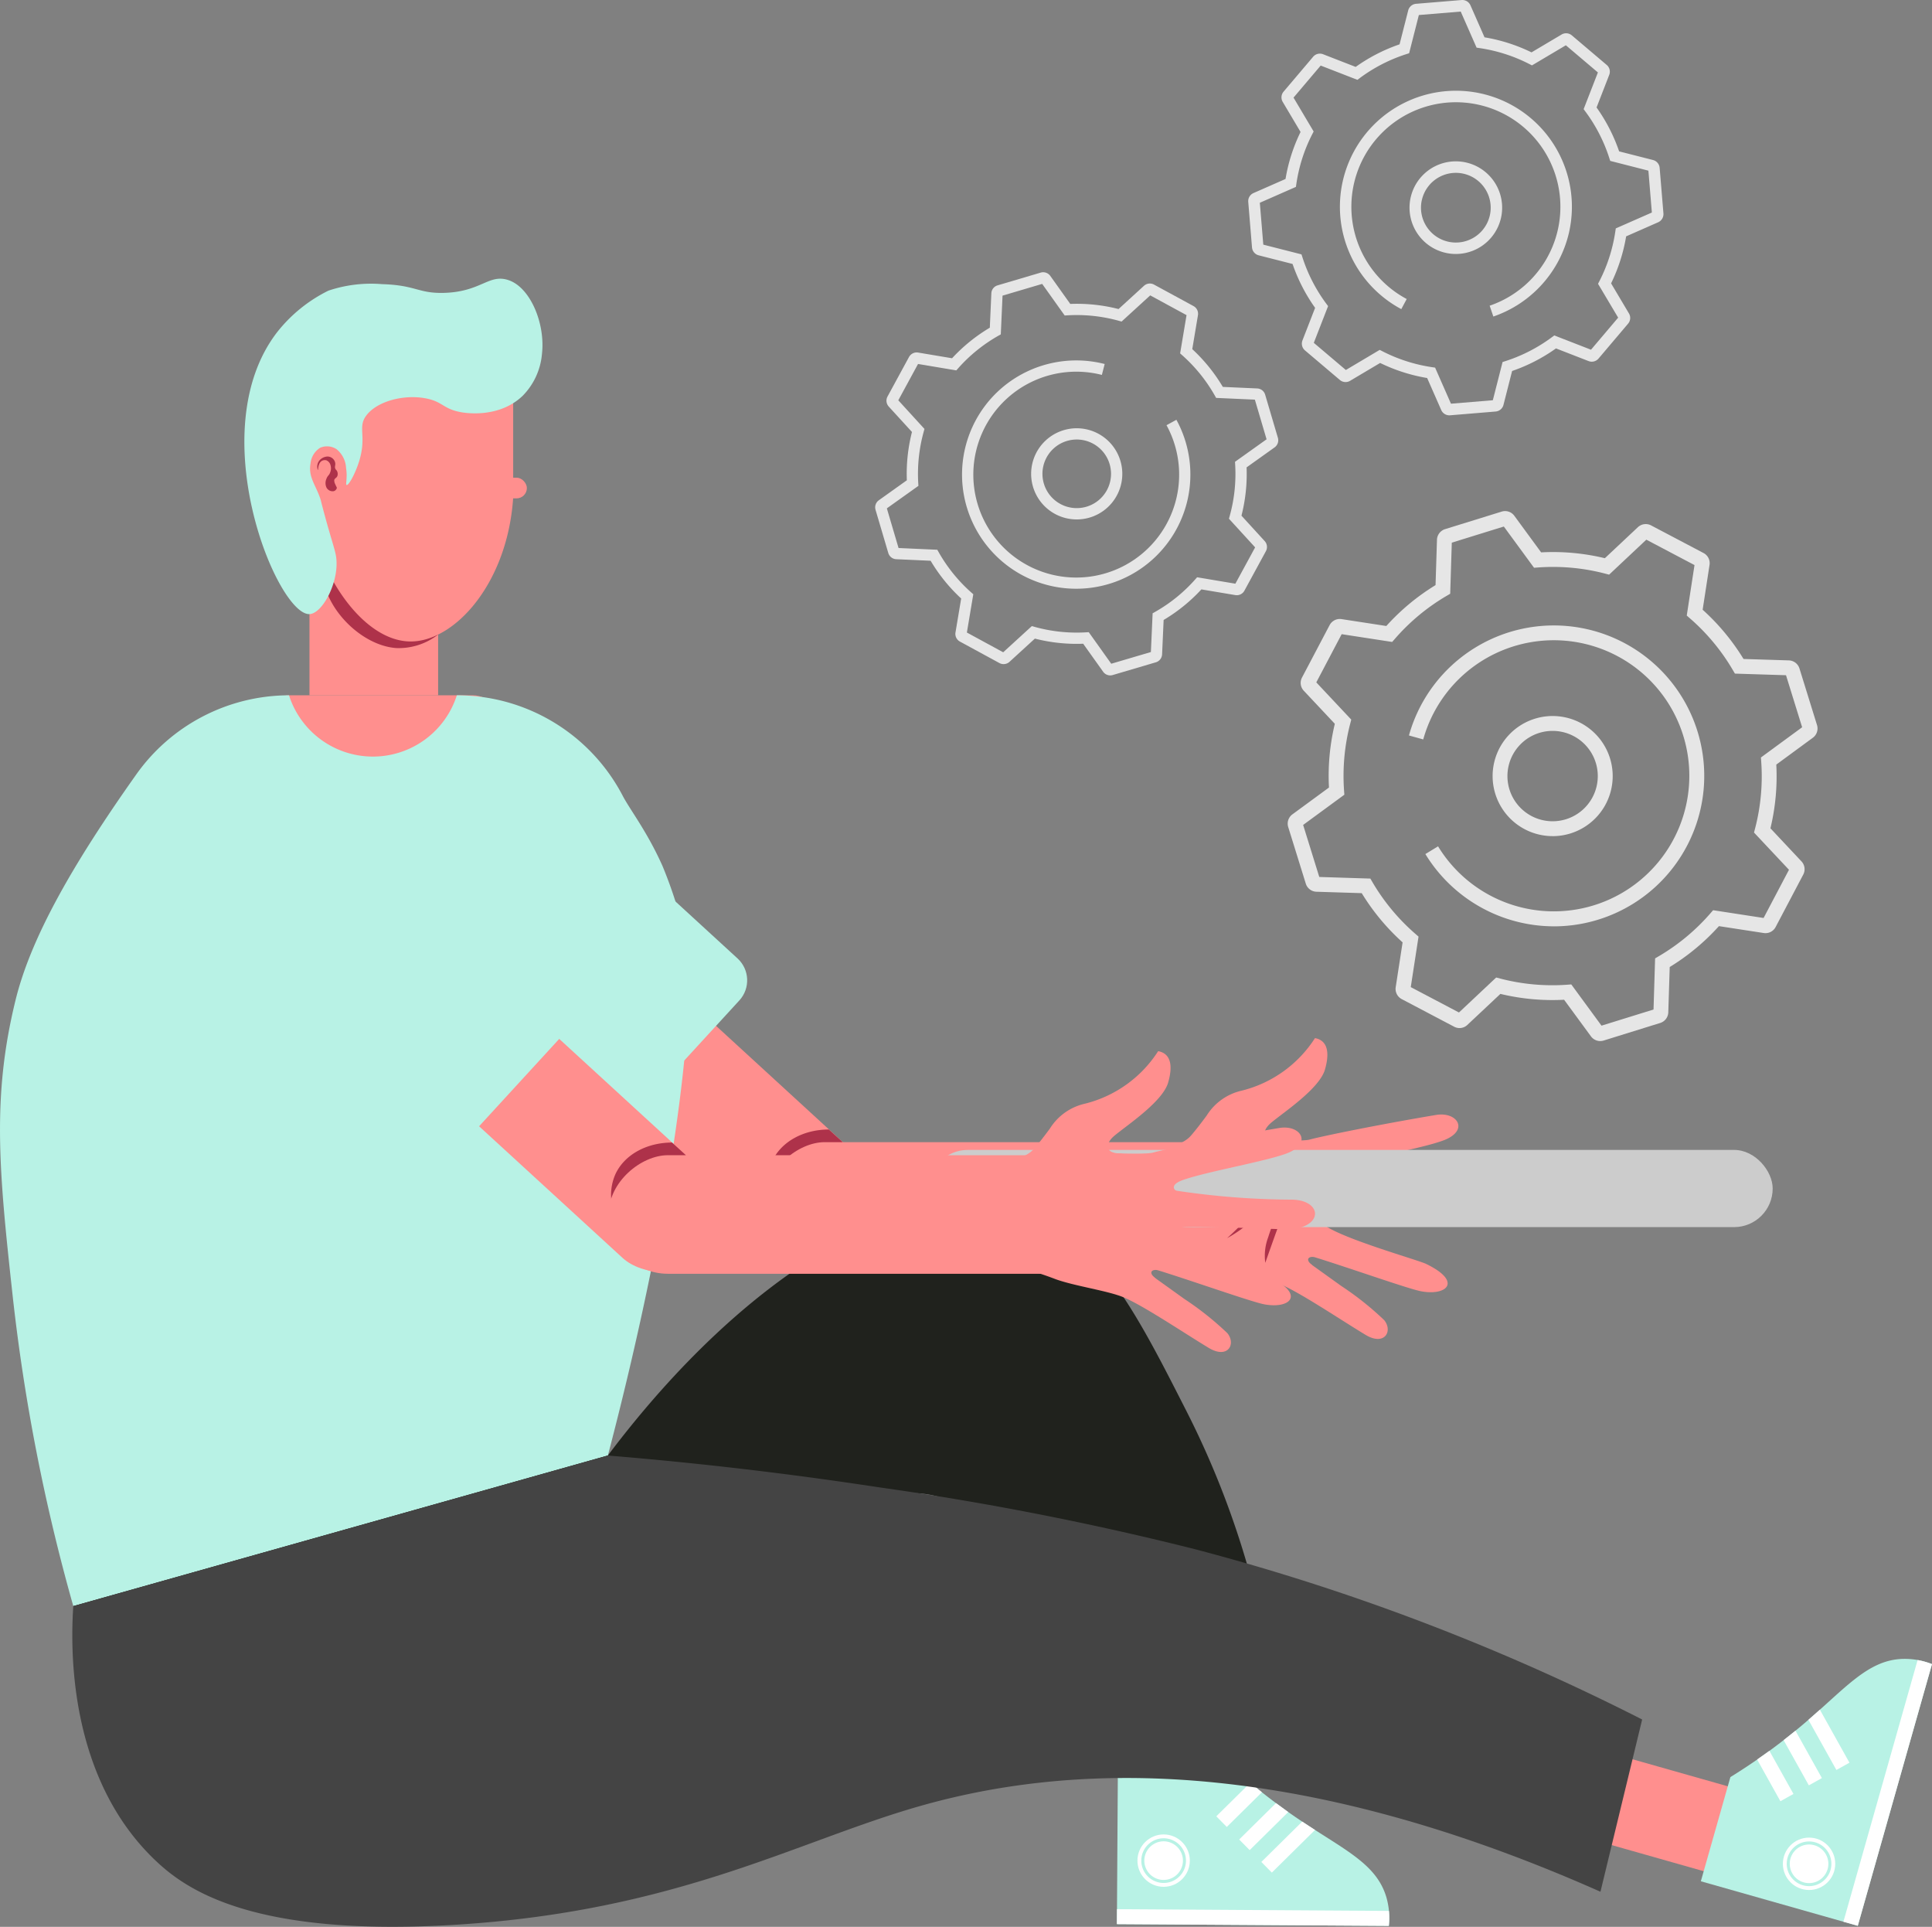 <svg xmlns="http://www.w3.org/2000/svg" width="285.476" height="284.651" viewBox="0 0 285.476 284.651">
  <rect x="0" y="0" width="285.476" height="284.651" fill="#808080" stroke="none"/>
  <g id="Group_455" data-name="Group 455" transform="translate(-897.956 -2345.088)">
    <g id="Group_441" data-name="Group 441">
      <rect id="Rectangle_261" data-name="Rectangle 261" width="13.038" height="53.978" rx="6.519" transform="translate(1064.968 2562.079) rotate(0.367)" fill="#ff8f8e"/>
      <path id="Path_909" data-name="Path 909" d="M1062.99,2629.341l40.181.257a10.967,10.967,0,0,0-.345-4.17c-1.5-5.186-6.552-7.181-13.467-11.917a89.2,89.2,0,0,1-10.217-8.177l-16-.1Z" fill="#b8f2e5"/>
      <path id="Path_910" data-name="Path 910" d="M1103.188,2627.389l-40.184-.257-.014,2.209,40.184.257a11.445,11.445,0,0,0,.061-1.181C1103.235,2628.049,1103.217,2627.705,1103.188,2627.389Z" fill="#fff"/>
      <circle id="Ellipse_51" data-name="Ellipse 51" cx="3.869" cy="3.869" r="3.869" transform="translate(1066.027 2616.09)" fill="#fff"/>
      <g id="Group_440" data-name="Group 440">
        <path id="Path_911" data-name="Path 911" d="M1069.875,2623.258a3.3,3.3,0,1,0-3.278-3.32A3.3,3.3,0,0,0,1069.875,2623.258Zm.039-6.151a2.852,2.852,0,1,1-2.87,2.834A2.856,2.856,0,0,1,1069.914,2617.107Z" fill="#b8f2e5"/>
      </g>
      <path id="Path_912" data-name="Path 912" d="M1084.419,2609.86l-5.19,5.124-1.552-1.572,5.02-4.956C1083.287,2608.948,1083.862,2609.418,1084.419,2609.86Z" fill="#fff"/>
      <path id="Path_913" data-name="Path 913" d="M1082.61,2618.408l-1.552-1.571,5.443-5.374c.632.472,1.242.917,1.809,1.318Z" fill="#fff"/>
      <path id="Path_914" data-name="Path 914" d="M1092.265,2615.428l-6.379,6.3-1.552-1.572,6.039-5.962Q1091.348,2614.842,1092.265,2615.428Z" fill="#fff"/>
    </g>
    <g id="Group_443" data-name="Group 443">
      <rect id="Rectangle_262" data-name="Rectangle 262" width="13.038" height="53.978" rx="6.519" transform="translate(1108.169 2609.742) rotate(-74.165)" fill="#ff8f8e"/>
      <path id="Path_915" data-name="Path 915" d="M1172.466,2629.588l10.964-38.657a10.937,10.937,0,0,0-4.11-.779c-5.4.059-8.669,4.4-15.078,9.8a89.081,89.081,0,0,1-10.6,7.666l-4.365,15.391Z" fill="#b8f2e5"/>
      <path id="Path_916" data-name="Path 916" d="M1181.306,2590.325l-10.965,38.66,2.125.6,10.965-38.66a11.432,11.432,0,0,0-1.121-.374C1181.954,2590.456,1181.618,2590.382,1181.306,2590.325Z" fill="#fff"/>
      <circle id="Ellipse_52" data-name="Ellipse 52" cx="3.869" cy="3.869" r="3.869" transform="translate(1161.397 2616.56)" fill="#fff"/>
      <g id="Group_442" data-name="Group 442">
        <path id="Path_917" data-name="Path 917" d="M1168.44,2621.33a3.3,3.3,0,1,0-4.074,2.273A3.3,3.3,0,0,0,1168.44,2621.33Zm-5.918-1.679a2.852,2.852,0,1,1,1.966,3.523A2.857,2.857,0,0,1,1162.522,2619.651Z" fill="#b8f2e5"/>
      </g>
      <path id="Path_918" data-name="Path 918" d="M1159.406,2603.739l3.555,6.369-1.929,1.077-3.438-6.161C1158.225,2604.587,1158.831,2604.158,1159.406,2603.739Z" fill="#fff"/>
      <path id="Path_919" data-name="Path 919" d="M1167.163,2607.763l-1.929,1.077-3.728-6.68c.624-.483,1.215-.952,1.753-1.392Z" fill="#fff"/>
      <path id="Path_920" data-name="Path 920" d="M1166.866,2597.662l4.368,7.829-1.928,1.076-4.136-7.41C1165.761,2598.646,1166.324,2598.148,1166.866,2597.662Z" fill="#fff"/>
    </g>
    <g id="Group_445" data-name="Group 445">
      <rect id="Rectangle_263" data-name="Rectangle 263" width="17.516" height="63" rx="8.758" transform="matrix(0.676, -0.737, 0.737, 0.676, 973.145, 2492.326)" fill="#ff8f8e"/>
      <path id="Path_921" data-name="Path 921" d="M1022.484,2513.82l-10.969,7.057a7.529,7.529,0,0,1,.538-4.234c1.318-2.88,4.6-4.69,8.373-4.692Z" fill="#ae324a"/>
      <rect id="Rectangle_264" data-name="Rectangle 264" width="17.516" height="72.519" rx="8.758" transform="translate(1083.57 2513.82) rotate(90)" fill="#ff8f8e"/>
      <rect id="Rectangle_265" data-name="Rectangle 265" width="36" height="54" rx="4.389" transform="matrix(-0.676, 0.737, -0.737, -0.676, 1010.172, 2489.646)" fill="#b8f2e5"/>
      <g id="Group_444" data-name="Group 444">
        <path id="Path_922" data-name="Path 922" d="M1082.05,2513.373s8.067.435,9.42.066c1.9-.518,10.286-2.231,18.673-3.638,3.184-.534,4.969,2.3,1.113,3.754-3.175,1.2-11.679,2.651-15.306,3.919-2.012.7-1.322,1.526-.966,1.591a117.41,117.41,0,0,0,16.694,1.318c4.683-.111,5.154,3.794.482,4.338-1.16.135-5.759-.173-9.561-.207-3.136-.028-5.233-.2-6.728-.036-2.641.3-3.8.818-1.335,2.149,3.725,2.013,13.017,4.637,14.124,5.17,5.457,2.629,3.076,4.775-.744,4.048-1.858-.353-10.6-3.453-15.645-5.011-.8-.245-1.634.247-.385,1.179l-3.439-.294-10.085-1.982Z" fill="#ff8f8e"/>
        <path id="Path_923" data-name="Path 923" d="M1093.734,2503.093c-.9,3.116-7.223,7.031-8.3,8.186-1.1,1.18-.74,2.194,1,2.27,3.178.14-1.373,3.945-1.777,6.232a.81.81,0,0,0,.038.447c-.113.472-.244.97-.394,1.449a7.455,7.455,0,0,1-2.563,3.652s2.977,1.742,8.008,5.182c1.538,1.051,4.958,3.527,6.4,4.554a44.925,44.925,0,0,1,6.348,5.054c1.307,1.631.041,3.867-2.782,2.156-3.853-2.334-9.575-6.193-12.528-7.447-2.319-.984-7.2-1.657-10.044-2.681a52.74,52.74,0,0,0-7.728-2.3c-1.59-.23-8-.422-8-.422l.533-10.116.044-.829.026-.5.162-3.075s6.279.182,7.609-.185c.889-.245,2.969-.493,4.173-1.894.654-.76,1.4-1.718,2.29-2.92a8.249,8.249,0,0,1,5.233-3.707,18.02,18.02,0,0,0,10.777-7.749C1093,2498.585,1094.866,2499.155,1093.734,2503.093Z" fill="#ff8f8e"/>
        <path id="Path_924" data-name="Path 924" d="M1070.972,2529.642a4.453,4.453,0,0,1-1.378-2.751c-.037-1.525-.111-2.34-.111-2.34a3.846,3.846,0,0,0-.361,3.135A3.417,3.417,0,0,0,1070.972,2529.642Z" fill="#ae324a"/>
        <path id="Path_925" data-name="Path 925" d="M1084.919,2531.643s1.412-4.063,2.639-7.339a28.9,28.9,0,0,1,3.913-6.628s-1.458.8-3.168,3.717a28.781,28.781,0,0,0-2.965,6.5A7.714,7.714,0,0,0,1084.919,2531.643Z" fill="#ae324a"/>
        <path id="Path_926" data-name="Path 926" d="M1088.548,2516.736a47.854,47.854,0,0,1-3.483,6.364,18.972,18.972,0,0,1-5.786,4.9,54.6,54.6,0,0,0,5.208-5.44C1085.808,2520.705,1088.548,2516.736,1088.548,2516.736Z" fill="#ae324a"/>
      </g>
    </g>
    <g id="Group_446" data-name="Group 446">
      <rect id="Rectangle_266" data-name="Rectangle 266" width="19.009" height="30.619" transform="translate(962.694 2447.806) rotate(180)" fill="#ff8f8e"/>
      <path id="Path_927" data-name="Path 927" d="M946.08,2426.584c-2.372,6.118,4.329,13.818,10.429,14.243a9.476,9.476,0,0,0,6.185-1.994,10.071,10.071,0,0,0,3.436-7.972,10.876,10.876,0,0,0-9.341-9.987C952.329,2420.324,947.57,2422.741,946.08,2426.584Z" fill="#ae324a"/>
      <path id="Path_928" data-name="Path 928" d="M943.563,2412.487V2403.9a9.4,9.4,0,0,1,9.378-9.377h11.465a9.4,9.4,0,0,1,9.378,9.377v14.7c-.825,12.59-8.567,21.23-15.111,21.253-7.831.027-15.038-12.228-15.081-21.316Z" fill="#ff8f8e"/>
      <path id="Path_929" data-name="Path 929" d="M951.989,2406.6c1.485-2.153,5.4-3.248,8.661-2.7,2.739.457,2.672,1.563,5.375,2.072.579.109,5.636.979,9.166-2.416a10.03,10.03,0,0,0,2.848-6.2c.507-4.449-1.7-9.766-4.909-10.871-2.944-1.014-4.05,1.732-9.607,1.871-3.774.095-4.128-1.15-9.111-1.291a19.779,19.779,0,0,0-7.928.961,22.038,22.038,0,0,0-7.6,6.166c-11.219,14.6.034,41.81,4.8,41.618,1.984-.08,4.5-4.98,3.922-8.556-.2-1.209-.838-2.823-2.075-7.567-.153-.584-.142-.61-.232-.886-.668-2.042-1.825-3.232-1.459-5.243a3.083,3.083,0,0,1,1.431-2.326,2.569,2.569,0,0,1,2.423.22,3.833,3.833,0,0,1,1.4,2.807c.235,1.449-.122,2.411.082,2.478.254.084,1.088-1.315,1.679-3C952.279,2409.69,950.767,2408.374,951.989,2406.6Z" fill="#b8f2e5"/>
      <path id="Path_930" data-name="Path 930" d="M944.925,2414.535c.06.009-.019-.986.578-1.353a.893.893,0,0,1,.673-.093,1.049,1.049,0,0,1,.612.7,1.622,1.622,0,0,1-.05,1.1c-.164.459-.353.427-.522.87a1.594,1.594,0,0,0-.01,1.372,1.03,1.03,0,0,0,1.014.526.645.645,0,0,0,.5-.447c.024-.156-.078-.209-.223-.581a1.157,1.157,0,0,1-.149-.617c.062-.3.352-.283.471-.638a.965.965,0,0,0-.042-.651c-.086-.2-.165-.185-.256-.363-.177-.351.066-.548-.054-.982a1.177,1.177,0,0,0-1.126-.85,1.684,1.684,0,0,0-1.2.6A1.45,1.45,0,0,0,944.925,2414.535Z" fill="#ae324a"/>
      <rect id="Rectangle_267" data-name="Rectangle 267" width="4.046" height="3.056" rx="1.528" transform="translate(975.807 2418.714) rotate(180)" fill="#ff8f8e"/>
    </g>
    <g id="Group_447" data-name="Group 447">
      <rect id="Rectangle_268" data-name="Rectangle 268" width="36" height="27" rx="4.417" transform="translate(972.256 2474.806) rotate(180)" fill="#ff8f8e"/>
      <path id="Path_931" data-name="Path 931" d="M965.463,2447.806a27.624,27.624,0,0,1,24.5,14.834c1.109,2.123,3.592,5.253,5.879,10.366a65.41,65.41,0,0,1,3.418,10.8c1.813,8.388-1.368,37.7-11.483,76.308l-78.989,22.25a281.614,281.614,0,0,1-8.977-45.981c-2-18.266-3.073-29.248.449-43.577,2.28-9.277,8.5-20.13,17.8-33.264a27.708,27.708,0,0,1,22.6-11.736,13.019,13.019,0,0,0,24.8,0Z" fill="#b8f2e5"/>
    </g>
    <g id="Group_449" data-name="Group 449">
      <path id="Path_932" data-name="Path 932" d="M987.773,2560.114c20.49-27.228,45.462-42.225,62.445-35.778,10.276,3.9,16.09,15.55,23.111,29.334a129.792,129.792,0,0,1,12.917,41.621l-26.577-.726c-9.965-22.643-19.073-28.5-26.108-28.87-23.2-1.22-31.676,57.355-66.9,61.308-20.9,2.346-39.918-14.964-40.942-15.921a60.189,60.189,0,0,1-16.936-28.718Z" fill="#20221d"/>
      <g id="Group_448" data-name="Group 448">
        <path id="Path_933" data-name="Path 933" d="M987.773,2560.114c10.286.843,24.01,2.246,40.1,4.7a446.225,446.225,0,0,1,46.74,9.159,331.317,331.317,0,0,1,65.991,25.137l-6.162,25.445c-46.574-20.683-79.127-18.813-100.825-12.578-18.11,5.205-35.759,15.48-68.508,17.466-29.664,1.8-39.528-5.148-44-9.333-13.319-12.461-12.7-32.1-12.323-37.75Z" fill="#444"/>
      </g>
    </g>
    <rect id="Rectangle_269" data-name="Rectangle 269" width="124.65" height="11.404" rx="5.702" transform="translate(1159.891 2526.37) rotate(-180)" fill="#ccc"/>
    <g id="Group_451" data-name="Group 451">
      <rect id="Rectangle_270" data-name="Rectangle 270" width="17.516" height="63" rx="8.758" transform="matrix(0.676, -0.737, 0.737, 0.676, 949.974, 2494.254)" fill="#ff8f8e"/>
      <path id="Path_934" data-name="Path 934" d="M999.313,2515.747l-10.968,7.057a7.519,7.519,0,0,1,.537-4.234c1.319-2.88,4.6-4.69,8.374-4.692Z" fill="#ae324a"/>
      <rect id="Rectangle_271" data-name="Rectangle 271" width="17.516" height="72.519" rx="8.758" transform="translate(1060.4 2515.747) rotate(90)" fill="#ff8f8e"/>
      <rect id="Rectangle_272" data-name="Rectangle 272" width="36" height="54" rx="4.389" transform="matrix(-0.676, 0.737, -0.737, -0.676, 987.001, 2491.573)" fill="#b8f2e5"/>
      <g id="Group_450" data-name="Group 450">
        <path id="Path_935" data-name="Path 935" d="M1058.879,2515.3s8.067.435,9.42.066c1.9-.518,10.286-2.231,18.673-3.638,3.184-.534,4.969,2.3,1.114,3.754-3.176,1.2-11.68,2.651-15.307,3.919-2.012.7-1.322,1.526-.966,1.591a117.41,117.41,0,0,0,16.694,1.318c4.683-.111,5.154,3.794.482,4.338-1.16.135-5.759-.173-9.561-.207-3.136-.028-5.233-.2-6.728-.036-2.641.3-3.8.818-1.334,2.149,3.724,2.013,13.016,4.637,14.123,5.17,5.457,2.629,3.076,4.775-.744,4.048-1.858-.353-10.6-3.453-15.645-5.011-.794-.245-1.634.247-.385,1.179l-3.439-.294-10.085-1.982Z" fill="#ff8f8e"/>
        <path id="Path_936" data-name="Path 936" d="M1070.563,2505.02c-.9,3.116-7.223,7.031-8.3,8.186-1.1,1.18-.74,2.194,1,2.27,3.177.14-1.374,3.945-1.778,6.232a.811.811,0,0,0,.038.447c-.112.472-.244.97-.394,1.449a7.456,7.456,0,0,1-2.562,3.652s2.977,1.742,8.007,5.182c1.538,1.051,4.958,3.527,6.4,4.554a44.925,44.925,0,0,1,6.348,5.054c1.307,1.631.042,3.867-2.782,2.156-3.853-2.334-9.575-6.193-12.528-7.447-2.319-.984-7.2-1.657-10.044-2.681a52.7,52.7,0,0,0-7.728-2.3c-1.59-.23-8-.422-8-.422l.533-10.116.044-.829.026-.5.163-3.075s6.278.182,7.608-.185c.889-.245,2.969-.493,4.173-1.894.654-.76,1.4-1.718,2.29-2.92a8.249,8.249,0,0,1,5.233-3.707,18.02,18.02,0,0,0,10.777-7.749C1069.826,2500.512,1071.7,2501.082,1070.563,2505.02Z" fill="#ff8f8e"/>
      </g>
    </g>
    <g id="Group_452" data-name="Group 452">
      <path id="Path_937" data-name="Path 937" d="M1134.409,2498.884a1.719,1.719,0,0,0,.495-.073l8.368-2.6a1.7,1.7,0,0,0,1.193-1.566l.212-6.7a32.811,32.811,0,0,0,7.273-6.039l6.618,1.018a1.693,1.693,0,0,0,1.761-.891l4.079-7.743a1.694,1.694,0,0,0-.265-1.954l-4.584-4.882a32.765,32.765,0,0,0,.866-9.413l5.4-3.964a1.7,1.7,0,0,0,.617-1.872l-2.594-8.364a1.7,1.7,0,0,0-1.566-1.193l-6.7-.21a32.817,32.817,0,0,0-6.04-7.273l1.019-6.62a1.692,1.692,0,0,0-.893-1.761l-7.742-4.078a1.7,1.7,0,0,0-1.951.263l-4.883,4.584a32.6,32.6,0,0,0-9.415-.863l-3.962-5.405a1.684,1.684,0,0,0-1.876-.615l-8.359,2.59a1.7,1.7,0,0,0-1.194,1.566l-.211,6.7a32.856,32.856,0,0,0-7.273,6.04l-6.621-1.018a1.707,1.707,0,0,0-1.758.889l-4.08,7.744a1.692,1.692,0,0,0,.266,1.954l4.584,4.88a32.852,32.852,0,0,0-.866,9.416l-5.405,3.963a1.7,1.7,0,0,0-.619,1.866l2.6,8.37a1.7,1.7,0,0,0,1.564,1.194l6.7.21a32.783,32.783,0,0,0,6.04,7.271l-1.019,6.619a1.7,1.7,0,0,0,.886,1.761l7.749,4.079a1.685,1.685,0,0,0,1.952-.263l4.882-4.585a32.838,32.838,0,0,0,9.415.866l3.962,5.4A1.7,1.7,0,0,0,1134.409,2498.884Zm7.876-4.66-7.688,2.385-4.464-6.091-.605.043a30.579,30.579,0,0,1-9.907-.911l-.586-.154-5.5,5.167-7.122-3.749,1.148-7.461-.458-.4a30.631,30.631,0,0,1-6.355-7.65l-.306-.523-7.547-.238-2.385-7.686,6.09-4.465-.043-.6a30.669,30.669,0,0,1,.912-9.908l.151-.587-5.166-5.5,3.75-7.121,7.46,1.148.4-.456a30.645,30.645,0,0,1,7.654-6.357l.522-.308.236-7.548,7.688-2.382,4.465,6.091.6-.043a30.475,30.475,0,0,1,9.905.908l.586.155,5.5-5.168,7.12,3.751-1.147,7.46.457.4a30.566,30.566,0,0,1,6.355,7.653l.307.522,7.548.238,2.383,7.687-6.089,4.465.043.6a30.608,30.608,0,0,1-.912,9.906l-.152.584,5.166,5.5-3.751,7.121-7.458-1.148-.4.458a30.635,30.635,0,0,1-7.651,6.352l-.522.307Zm-28.437.6,0,0Zm28.777-.709h0Zm15.763-13.1v0ZM1093,2474.986v0Zm-2.776-7.817,0,0Zm2.065-20.958,0,0Zm4.081-7.749h0Zm52.282-9.733.005,0Zm-28.155-5.962,0,0Zm-.549-.184,0,0Zm7.586,59.355a22.226,22.226,0,1,0-21.39-28.2l2.112.587a20.026,20.026,0,1,1,2.191,15.793l-1.875,1.14a22.3,22.3,0,0,0,18.962,10.677Z" fill="#e6e6e6"/>
      <path id="Path_938" data-name="Path 938" d="M1127.367,2468.613c.162,0,.322-.005.485-.013a8.873,8.873,0,1,0-7.074-14.791h0a8.873,8.873,0,0,0,6.589,14.8Zm.015-15.549a6.675,6.675,0,1,1-4.972,2.211A6.658,6.658,0,0,1,1127.382,2453.064Z" fill="#e6e6e6"/>
    </g>
    <g id="Group_453" data-name="Group 453">
      <path id="Path_939" data-name="Path 939" d="M1032.505,2397.524a1.28,1.28,0,0,0-.23.3l-3.177,5.842a1.289,1.289,0,0,0,.181,1.484l3.432,3.754a24.948,24.948,0,0,0-.758,7.136l-4.138,2.951a1.286,1.286,0,0,0-.486,1.417l1.882,6.37a1.286,1.286,0,0,0,1.179.922l5.077.228a24.878,24.878,0,0,0,4.514,5.578l-.841,5.017a1.291,1.291,0,0,0,.656,1.345l5.838,3.175a1.294,1.294,0,0,0,1.484-.18l3.754-3.434a24.87,24.87,0,0,0,7.136.757l2.951,4.14a1.284,1.284,0,0,0,1.418.485l6.37-1.881a1.289,1.289,0,0,0,.922-1.177l.228-5.078a24.762,24.762,0,0,0,5.577-4.516l5.017.842a1.278,1.278,0,0,0,1.345-.659l3.175-5.835a1.292,1.292,0,0,0-.181-1.483l-3.433-3.756a24.9,24.9,0,0,0,.758-7.135l4.139-2.953a1.294,1.294,0,0,0,.486-1.414l-1.882-6.372a1.283,1.283,0,0,0-1.179-.921l-5.077-.228a24.949,24.949,0,0,0-4.514-5.578l.84-5.017a1.289,1.289,0,0,0-.651-1.343l-5.844-3.177a1.287,1.287,0,0,0-1.482.18l-3.755,3.433a24.9,24.9,0,0,0-7.135-.756l-2.951-4.139a1.293,1.293,0,0,0-1.414-.489l-6.374,1.885a1.28,1.28,0,0,0-.922,1.177l-.227,5.078a24.961,24.961,0,0,0-5.579,4.514l-5.017-.841A1.289,1.289,0,0,0,1032.505,2397.524Zm-1.815,6.7,2.918-5.367,5.652.948.306-.343a23.235,23.235,0,0,1,5.87-4.751l.4-.226.256-5.722,5.858-1.733,3.326,4.666.459-.027a23.251,23.251,0,0,1,7.506.8l.444.122,4.23-3.867,5.367,2.918-.948,5.652.343.306a23.28,23.28,0,0,1,4.751,5.871l.228.4,5.721.256,1.731,5.858-4.665,3.325.027.458a23.257,23.257,0,0,1-.8,7.509l-.12.444,3.867,4.23-2.919,5.366-5.654-.948-.306.343a23.1,23.1,0,0,1-5.867,4.751l-.4.226-.257,5.724-5.858,1.73-3.326-4.665-.458.027a23.234,23.234,0,0,1-7.508-.8l-.444-.123-4.231,3.868-5.365-2.918.947-5.653-.343-.305a23.255,23.255,0,0,1-4.749-5.87l-.227-.4-5.724-.257-1.73-5.859,4.664-3.325-.027-.459a23.258,23.258,0,0,1,.8-7.506l.122-.443Zm15.144-15.385h0Zm-15.274,15.622h0Zm-1.634,15.473v0Zm38.752-31.343h0Zm5.648,2.781v0Zm9.974,12.491v0Zm1.884,6.375h0Zm-23.279,32.974,0,0Zm18.468-11.664v0Zm.4-.191h0Zm-35.552-28.262a16.87,16.87,0,1,0,26.562,4.009l-1.46.8a15.207,15.207,0,1,1-27.924,11.61,15.211,15.211,0,0,1,18.371-19.039l.416-1.612a16.918,16.918,0,0,0-15.965,4.233Z" fill="#e6e6e6"/>
      <path id="Path_940" data-name="Path 940" d="M1052.363,2410.257c-.088.086-.173.173-.257.264a6.735,6.735,0,1,0,11.678,4.3h0a6.735,6.735,0,0,0-11.421-4.562Zm8.224,8.464a5.067,5.067,0,1,1,1.533-3.835A5.049,5.049,0,0,1,1060.587,2418.721Z" fill="#e6e6e6"/>
    </g>
    <g id="Group_454" data-name="Group 454">
      <path id="Path_941" data-name="Path 941" d="M1143.72,2377.007a1.34,1.34,0,0,0,.028-.386l-.558-6.734a1.31,1.31,0,0,0-.98-1.16l-5.009-1.277a25.275,25.275,0,0,0-3.334-6.484l1.871-4.814a1.3,1.3,0,0,0-.377-1.475l-5.148-4.363a1.306,1.306,0,0,0-1.516-.126l-4.441,2.636a25.222,25.222,0,0,0-6.944-2.223l-2.081-4.732a1.313,1.313,0,0,0-1.307-.777l-6.731.557a1.313,1.313,0,0,0-1.159.98l-1.277,5.01a25.259,25.259,0,0,0-6.484,3.334l-4.815-1.872a1.3,1.3,0,0,0-1.475.378l-4.363,5.148a1.312,1.312,0,0,0-.128,1.514l2.637,4.441a25.139,25.139,0,0,0-2.221,6.946l-4.732,2.081a1.3,1.3,0,0,0-.775,1.309l.554,6.727a1.314,1.314,0,0,0,.98,1.16l5.011,1.277a25.349,25.349,0,0,0,3.333,6.485l-1.871,4.815a1.316,1.316,0,0,0,.375,1.473l5.151,4.364a1.3,1.3,0,0,0,1.515.126l4.44-2.637a25.309,25.309,0,0,0,6.945,2.224l2.082,4.731a1.311,1.311,0,0,0,1.3.778l6.736-.558a1.311,1.311,0,0,0,1.16-.979l1.276-5.01a25.314,25.314,0,0,0,6.483-3.335l4.814,1.872a1.311,1.311,0,0,0,1.474-.373l4.365-5.153a1.3,1.3,0,0,0,.128-1.514l-2.638-4.441a25.358,25.358,0,0,0,2.224-6.945l4.731-2.081A1.314,1.314,0,0,0,1143.72,2377.007Zm-2.194-6.708.512,6.186-5.331,2.345-.069.462a23.575,23.575,0,0,1-2.339,7.308l-.214.415,2.973,5-4.012,4.737-5.427-2.11-.374.278a23.611,23.611,0,0,1-6.821,3.508l-.445.144-1.439,5.643-6.186.512-2.345-5.33-.462-.069a23.653,23.653,0,0,1-7.308-2.34l-.417-.212-5,2.971-4.736-4.012,2.11-5.425-.277-.374a23.619,23.619,0,0,1-3.509-6.824l-.145-.445-5.643-1.438-.511-6.186,5.331-2.345.069-.462a23.5,23.5,0,0,1,2.337-7.307l.214-.415-2.972-5.006,4.013-4.735,5.425,2.109.375-.278a23.6,23.6,0,0,1,6.823-3.508l.445-.143,1.438-5.644,6.186-.512,2.345,5.331.462.068a23.62,23.62,0,0,1,7.307,2.34l.415.212,5.006-2.971,4.736,4.013-2.11,5.424.279.376a23.636,23.636,0,0,1,3.506,6.821l.143.445Zm-4.292,21.512,0,0Zm4.27-21.786h0Zm-7.236-14.057h0Zm-15.454,48.229h0Zm-6.349.785v0Zm-15.436-5.054,0,0Zm-5.154-4.365Zm1.4-40.991,0,0Zm-9.189,20.2v0Zm-.23.383h0Zm45.958,4.2a17.14,17.14,0,1,0-24.8,11.4l.8-1.492a15.443,15.443,0,1,1,12.257.987l.545,1.6a17.2,17.2,0,0,0,11.2-12.5Z" fill="#e6e6e6"/>
      <path id="Path_942" data-name="Path 942" d="M1119.752,2377.256c.027-.122.05-.243.071-.367a6.843,6.843,0,1,0-12.317,2.857h0a6.844,6.844,0,0,0,12.246-2.49Zm-11.7-2.607a5.148,5.148,0,1,1,.834,4.113A5.135,5.135,0,0,1,1108.047,2374.649Z" fill="#e6e6e6"/>
    </g>
  </g>
</svg>
